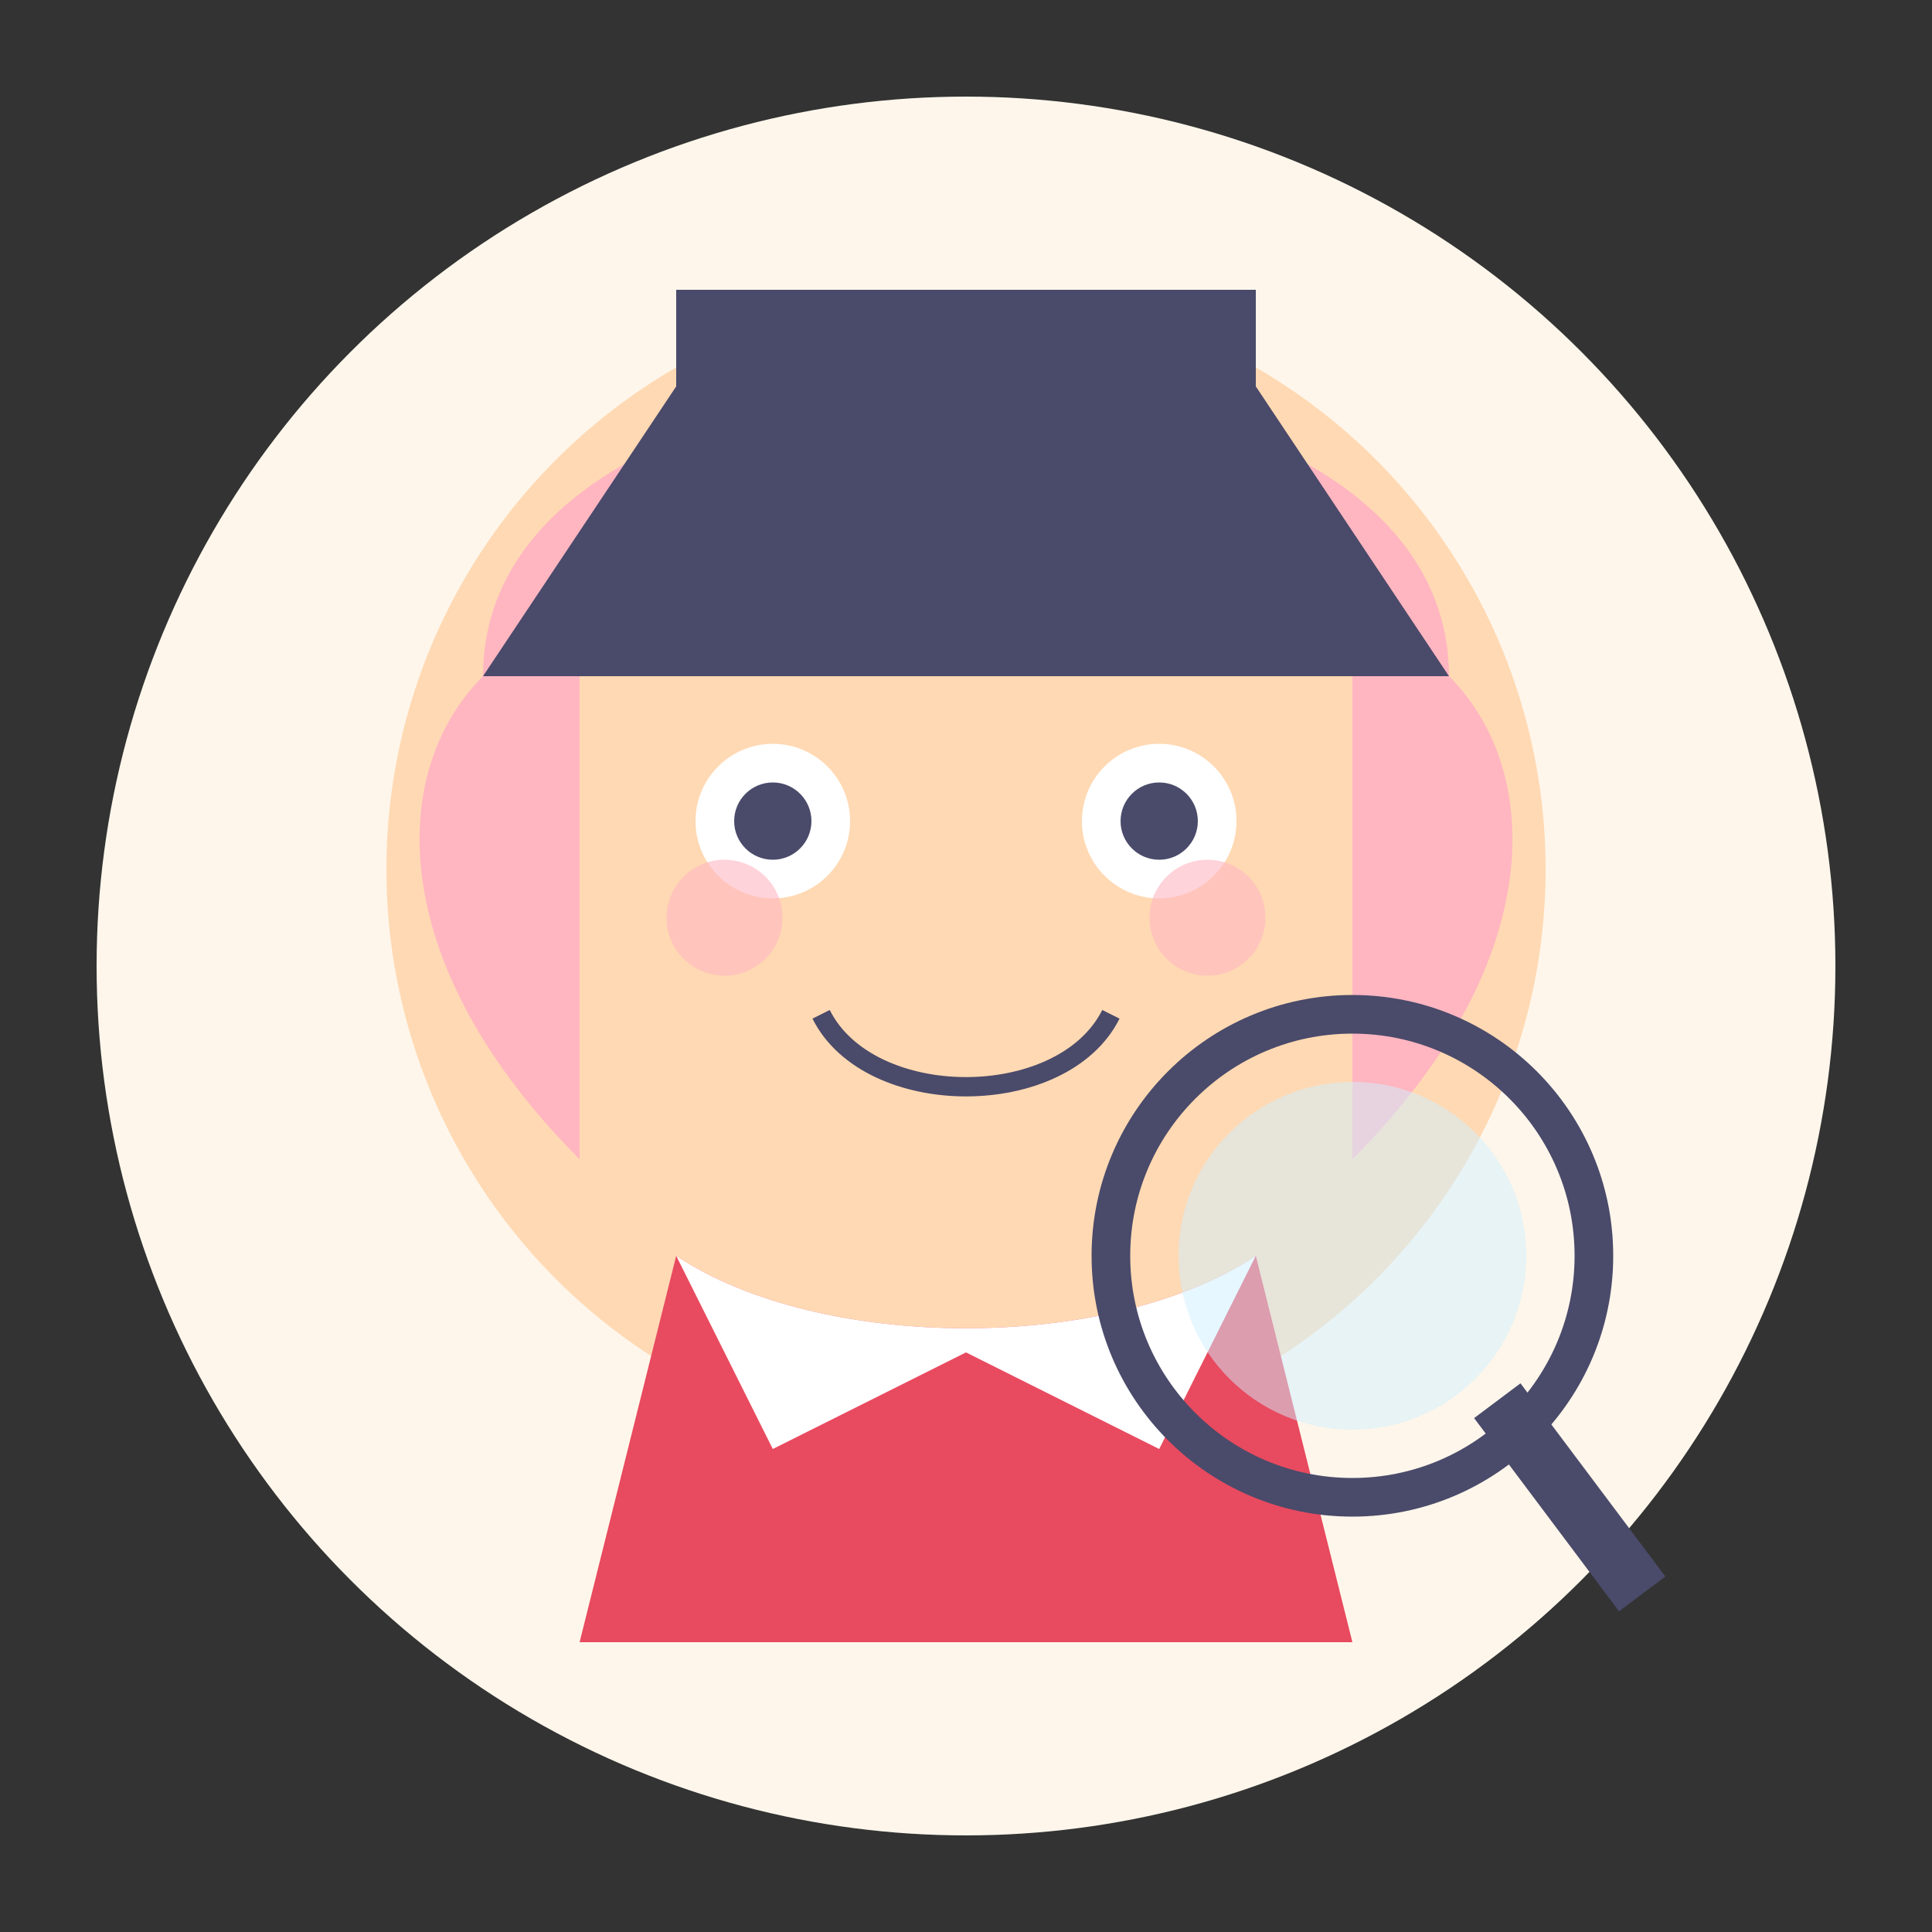 <svg xmlns="http://www.w3.org/2000/svg" viewBox="0 0 200 200">
  <rect x="0" y="0" width="200" height="200" fill="#333333" stroke="none"/>
  <!-- Фон -->
  <circle cx="100" cy="100" r="90" fill="#FEF6EB" />
  
  <!-- Лицо -->
  <circle cx="100" cy="90" r="60" fill="#FFD9B3" />
  
  <!-- Волосы -->
  <path d="M50 70 C50 30, 150 30, 150 70" fill="#FFB6C1" />
  <path d="M50 70 C40 80, 40 100, 60 120 L60 70 Z" fill="#FFB6C1" />
  <path d="M150 70 C160 80, 160 100, 140 120 L140 70 Z" fill="#FFB6C1" />
  
  <!-- Шляпа детектива -->
  <path d="M50 70 L150 70 L130 40 L70 40 Z" fill="#4A4A6A" />
  <path d="M70 40 L130 40 L120 30 L80 30 Z" fill="#4A4A6A" />
  <rect x="70" y="30" width="60" height="10" fill="#4A4A6A" />
  
  <!-- Глаза -->
  <circle cx="80" cy="85" r="8" fill="white" />
  <circle cx="120" cy="85" r="8" fill="white" />
  <circle cx="80" cy="85" r="4" fill="#4A4A6A" />
  <circle cx="120" cy="85" r="4" fill="#4A4A6A" />
  
  <!-- Улыбка -->
  <path d="M85 105 C90 115, 110 115, 115 105" stroke="#4A4A6A" stroke-width="2" fill="none" />
  
  <!-- Щёки -->
  <circle cx="75" cy="95" r="6" fill="#FFB6C1" opacity="0.6" />
  <circle cx="125" cy="95" r="6" fill="#FFB6C1" opacity="0.6" />
  
  <!-- Пиджак -->
  <path d="M70 130 L60 170 L100 170 L140 170 L130 130 C115 140, 85 140, 70 130 Z" fill="#E84A5F" />
  
  <!-- Воротник -->
  <path d="M70 130 C85 140, 115 140, 130 130 L120 150 L100 140 L80 150 Z" fill="#FFF" />
  
  <!-- Лупа -->
  <circle cx="140" cy="130" r="25" fill="none" stroke="#4A4A6A" stroke-width="4" />
  <line x1="155" y1="145" x2="170" y2="165" stroke="#4A4A6A" stroke-width="6" />
  <circle cx="140" cy="130" r="18" fill="#D0F0FF" opacity="0.5" />
</svg>